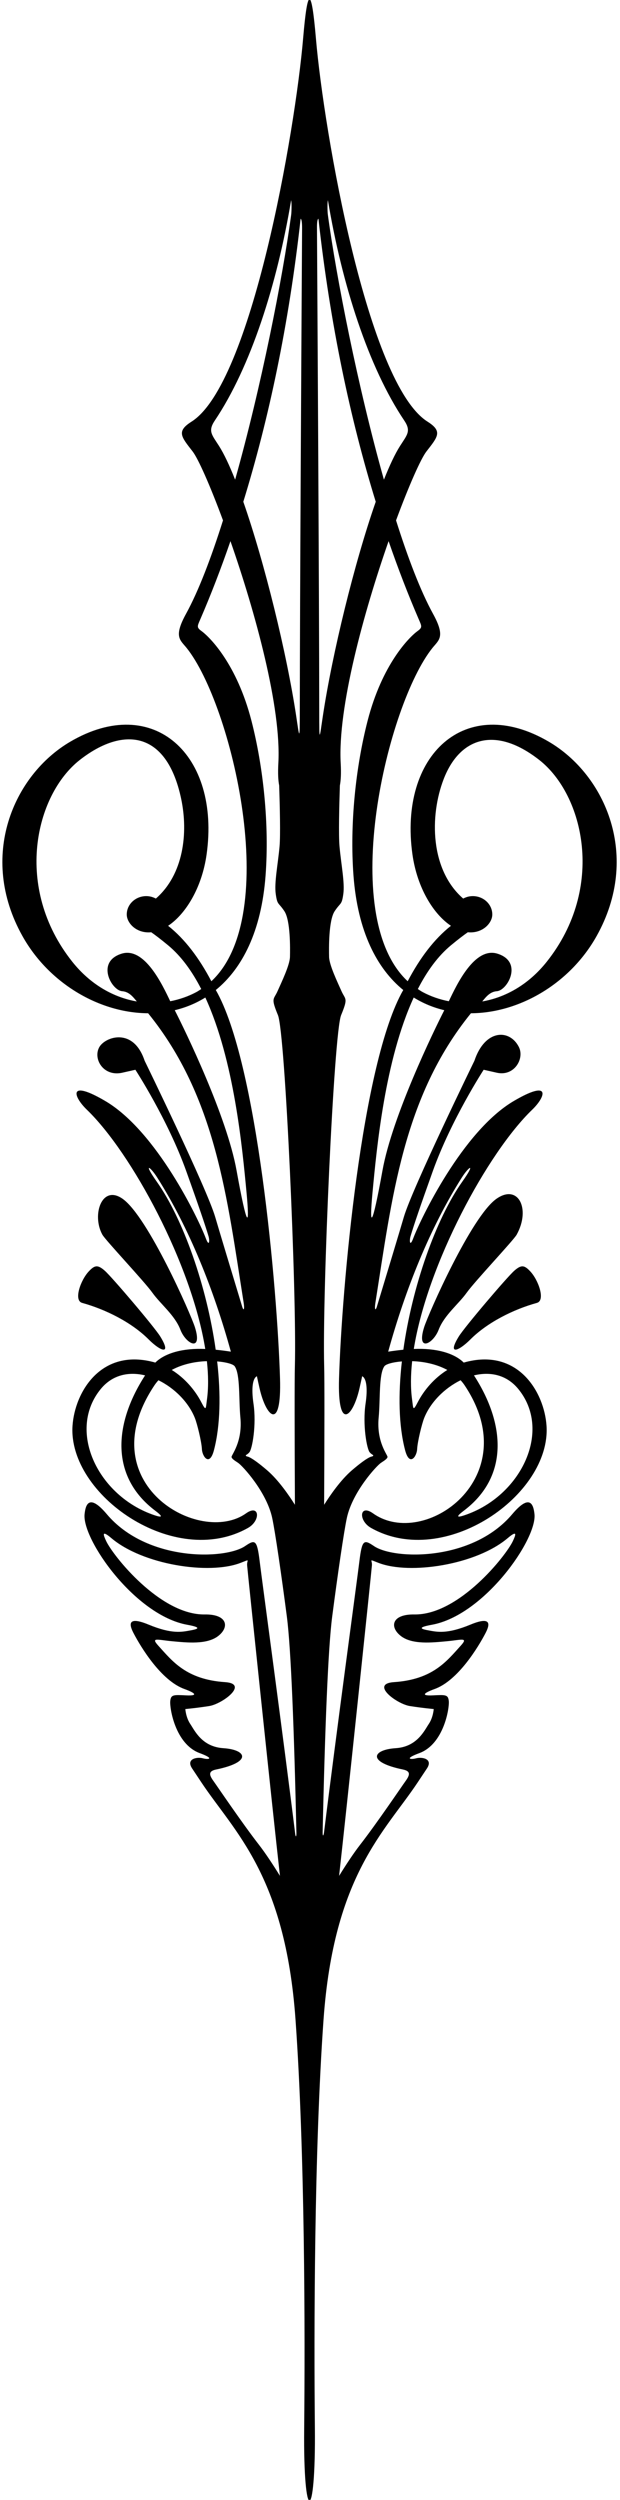 <?xml version="1.0" encoding="UTF-8"?>
<svg xmlns="http://www.w3.org/2000/svg" xmlns:xlink="http://www.w3.org/1999/xlink" width="155pt" height="624pt" viewBox="0 0 155 624" version="1.1">
<g id="surface1">
<path style=" stroke:none;fill-rule:nonzero;fill:rgb(0%,0%,0%);fill-opacity:1;" d="M 38.094 322.676 C 36.066 319.836 26.363 309.578 25.594 308.191 C 22.887 303.285 25.445 295.543 30.684 299.258 C 36.969 303.719 47.688 327.965 48.734 331.305 C 50.711 337.609 46.488 335.535 45.094 331.906 C 43.703 328.277 40.121 325.516 38.094 322.676 Z M 22.199 317.352 C 20.137 319.539 18.355 324.617 20.539 325.219 C 26.422 326.844 32.914 330.086 37.172 334.348 C 40.199 337.371 42.98 338.332 40.066 333.605 C 38.586 331.207 28.043 318.832 26.219 317.211 C 24.395 315.586 23.633 315.828 22.199 317.352 Z M 129.168 308.191 C 132.738 301.73 129.539 295.383 124.078 299.258 C 117.793 303.719 107.078 327.965 106.027 331.305 C 104.051 337.609 108.273 335.535 109.668 331.906 C 111.062 328.277 114.641 325.516 116.672 322.676 C 118.699 319.836 128.402 309.578 129.168 308.191 Z M 149.152 233.656 C 142.492 245.547 129.816 252.871 117.734 252.922 C 100.727 273.852 98.004 299.004 93.84 325.246 C 93.594 326.797 93.84 327.41 94.238 326.102 C 96.824 317.57 99.844 307.586 100.957 303.789 C 103.051 296.641 118.605 264.777 118.605 264.777 C 121.242 256.859 127.434 256.797 129.723 261.355 C 131.172 264.238 128.578 268.758 124.188 267.762 C 119.723 266.746 120.914 267.031 120.914 267.031 C 120.914 267.031 112.809 279.469 108.199 292.336 C 105.035 301.168 103.43 305.914 102.645 308.547 C 102.281 309.746 102.473 311.324 103.289 309.152 C 105.105 304.336 115.617 282.355 128.445 274.824 C 137.777 269.348 136.512 273.66 133.051 276.992 C 121.867 287.762 106.855 315.523 103.449 336.719 C 108.945 336.473 113.5 337.711 115.934 340.117 C 129.441 336.27 136.07 347.453 136.633 355.906 C 137.777 373.113 111.18 391.75 92.773 381.395 C 89.527 379.57 89.855 375.34 93.25 377.75 C 106.094 386.871 131.629 368.828 116.117 345.738 C 115.824 345.305 115.496 344.906 115.156 344.527 C 111.129 346.492 107.602 350.035 106.035 353.98 C 105.465 355.422 104.367 359.887 104.285 361.723 C 104.199 363.562 102.375 366.203 101.266 361.953 C 99.664 355.812 99.539 348.027 100.469 339.824 C 98.164 340.008 96.457 340.512 96.09 341.039 C 94.668 343.066 95.094 349.367 94.668 353.816 C 94.062 360.105 97.059 363.297 96.879 363.734 C 96.695 364.176 96.348 364.414 95.246 365.141 C 94.145 365.863 88.141 372.367 86.723 378.859 C 85.984 382.238 84.387 393.242 83.047 403.527 C 82.004 411.547 81.23 431.949 80.66 457.258 C 80.633 458.461 80.879 458.453 81.039 457.152 C 83.918 433.816 89.316 394.07 89.82 389.922 C 90.5 384.297 90.949 384.199 93.492 385.922 C 98.5 389.32 118.012 389.836 128.051 377.965 C 132.516 372.691 133.371 375.59 133.621 377.953 C 134.281 384.223 121.055 403.188 107.965 405.562 C 104.23 406.238 105.203 406.629 107.23 406.984 C 109.258 407.344 111.742 407.953 117.621 405.52 C 123.504 403.086 122.188 406.109 121.32 407.758 C 119.57 411.09 114.527 419.469 108.68 421.59 C 105.906 422.594 105.109 423.34 108.258 423.184 C 111.406 423.031 112.027 422.984 112.199 424.605 C 112.387 426.32 110.973 435.34 104.832 437.602 C 100.98 439.023 102.629 439.277 104.051 438.891 C 105.469 438.5 108.352 439 106.73 441.434 C 106.191 442.238 105.398 443.434 104.426 444.898 C 96.25 457.191 83.461 467.988 80.883 504.129 C 78.543 536.93 78.48 582.074 78.719 605.93 C 78.961 630.18 75.797 630.32 76.043 606.234 C 76.281 582.461 76.23 537.07 73.879 504.129 C 71.301 467.988 58.512 457.191 50.34 444.898 C 49.363 443.434 48.57 442.238 48.035 441.434 C 46.41 439 49.293 438.5 50.715 438.891 C 52.133 439.277 53.785 439.023 49.93 437.602 C 43.789 435.34 42.379 426.32 42.562 424.605 C 42.734 422.984 43.355 423.031 46.504 423.184 C 49.652 423.34 48.855 422.594 46.082 421.59 C 40.234 419.469 35.191 411.09 33.441 407.758 C 32.574 406.109 31.258 403.086 37.141 405.52 C 43.023 407.953 45.504 407.344 47.531 406.984 C 49.559 406.629 50.535 406.238 46.801 405.562 C 33.711 403.188 20.48 384.223 21.145 377.953 C 21.391 375.59 22.25 372.691 26.711 377.965 C 36.754 389.836 56.262 389.32 61.27 385.922 C 63.812 384.199 64.266 384.297 64.945 389.922 C 65.449 394.102 70.922 434.375 73.785 457.641 C 73.922 458.766 74.129 458.531 74.102 457.363 C 73.535 432.004 72.762 411.555 71.715 403.527 C 70.375 393.242 68.777 382.238 68.039 378.859 C 66.625 372.367 60.617 365.863 59.516 365.141 C 58.414 364.414 58.066 364.176 57.887 363.734 C 57.707 363.297 60.699 360.105 60.094 353.816 C 59.668 349.367 60.094 343.066 58.672 341.039 C 58.305 340.512 56.598 340.008 54.293 339.824 C 55.223 348.027 55.098 355.812 53.496 361.953 C 52.391 366.203 50.562 363.562 50.477 361.723 C 50.395 359.887 49.301 355.422 48.727 353.98 C 47.164 350.035 43.637 346.492 39.605 344.527 C 39.266 344.906 38.941 345.305 38.648 345.738 C 22.195 370.23 49.883 386.012 61.512 377.75 C 64.906 375.34 65.234 379.57 61.988 381.395 C 43.582 391.75 16.984 373.113 18.129 355.906 C 18.691 347.453 25.32 336.27 38.828 340.117 C 41.262 337.711 45.816 336.473 51.312 336.719 C 47.906 315.523 32.895 287.762 21.711 276.992 C 18.25 273.66 16.984 269.348 26.316 274.824 C 39.148 282.355 49.66 304.336 51.473 309.152 C 52.293 311.324 52.48 309.746 52.121 308.547 C 51.332 305.914 49.727 301.168 46.562 292.336 C 41.953 279.469 33.848 267.031 33.848 267.031 C 33.848 267.031 35.039 266.746 30.578 267.762 C 25.844 268.836 23.172 264.277 24.836 261.359 C 26.285 258.812 33.332 256.301 36.16 264.777 C 36.16 264.777 51.715 296.641 53.805 303.789 C 54.918 307.586 57.938 317.57 60.527 326.102 C 60.922 327.41 61.168 326.797 60.926 325.246 C 56.758 299.004 54.035 273.852 37.031 252.922 C 24.949 252.871 12.27 245.547 5.613 233.656 C -5.535 213.754 3.414 193.434 17.547 185.148 C 38.387 172.926 55.133 188.465 51.652 213.262 C 50.477 221.652 46.367 228.223 42.027 231.09 C 46.227 234.406 49.801 239.148 52.84 244.934 C 70.605 228.406 57.859 175.742 46.676 161.762 C 45.051 159.734 43.332 158.992 46.504 153.223 C 49.633 147.527 52.773 139.316 55.75 129.895 C 52.48 121.059 49.535 114.465 48.152 112.684 C 45.312 109.031 44.043 107.672 47.879 105.25 C 62.863 95.793 73.805 32.789 75.789 9.492 C 76.895 -3.48 77.867 -3.375 78.984 9.629 C 81 33.035 91.926 95.812 106.887 105.25 C 110.719 107.672 109.453 109.031 106.613 112.684 C 105.227 114.465 102.285 121.059 99.012 129.895 C 101.992 139.316 105.133 147.527 108.262 153.223 C 111.43 158.992 109.711 159.734 108.09 161.762 C 96.902 175.742 84.156 228.406 101.922 244.934 C 104.961 239.148 108.535 234.406 112.734 231.09 C 108.395 228.223 104.289 221.652 103.109 213.262 C 99.629 188.465 116.375 172.926 137.219 185.148 C 151.348 193.434 160.301 213.754 149.152 233.656 Z M 36.27 343.312 C 32.258 342.34 28.141 343.117 25.191 346.707 C 16.809 356.926 24.195 372.828 37.754 377.91 C 41 379.129 40.668 378.488 38.832 377.109 C 27.547 368.617 28.406 355.445 36.27 343.312 Z M 51.723 339.762 C 48.898 339.852 45.684 340.469 42.938 341.957 C 46.145 343.945 48.742 346.945 50.332 350.02 C 51.57 352.406 51.426 351.633 51.738 349.355 C 52.137 346.453 52.098 343.211 51.723 339.762 Z M 57.715 337.391 C 53.438 321.875 47.285 306.523 39.332 293.965 C 37.477 291.039 35.738 290.086 39.184 294.949 C 45.82 304.32 51.699 321.117 53.926 336.91 C 55.215 337.031 56.488 337.199 57.715 337.391 Z M 69.988 468.242 C 68.188 452.301 61.867 391.98 61.781 390.73 C 61.68 389.312 62.754 389.109 60.117 390.121 C 52.25 393.148 35.699 390.586 27.844 383.938 C 25.207 381.707 25.922 383.328 26.531 384.645 C 28.238 388.32 40.047 403.156 51.18 402.988 C 56.848 402.902 57.422 406.113 54.582 408.344 C 51.742 410.574 46.707 410.012 43.059 409.676 C 39.41 409.344 37.574 408.586 39.602 410.812 C 43.078 414.637 46.559 419.23 56.254 419.879 C 62.34 420.281 55.582 425.336 52.297 425.852 C 49.012 426.363 46.332 426.598 46.332 426.598 C 46.332 426.598 46.465 428.695 47.566 430.324 C 48.668 431.953 50.473 436.02 55.832 436.367 C 61.648 436.742 63.133 439.816 54.027 441.691 C 52.043 442.098 52.289 443.066 53.332 444.516 C 54.375 445.961 60.496 455.027 64.758 460.504 C 66.324 462.52 68.219 465.383 69.988 468.242 Z M 58.781 119.73 C 65.293 96.602 70.648 69.453 72.789 53.664 C 72.926 52.66 72.918 50.27 72.781 49.988 C 69.273 70.965 62.676 91.629 53.715 104.953 C 51.926 107.613 52.957 108.504 54.754 111.316 C 56.012 113.293 57.375 116.195 58.781 119.73 Z M 42.559 249.922 C 44.828 249.488 47.031 248.734 49.094 247.633 C 49.52 247.406 49.906 247.133 50.305 246.875 C 48.035 242.453 45.301 238.656 41.988 235.93 C 40.176 234.434 38.828 233.414 37.809 232.703 C 34.117 233.066 31.688 230.406 31.688 228.27 C 31.688 225.734 33.871 223.68 36.562 223.68 C 37.441 223.68 38.25 223.914 38.961 224.297 C 45.848 218.316 47.109 207.988 45.289 199.387 C 41.621 182.047 30.496 181.461 19.977 189.672 C 8.773 198.414 3.371 221.594 18.07 240.059 C 22.586 245.73 28.344 248.965 34.203 249.98 C 33.164 248.715 32.223 247.547 30.523 247.414 C 27.887 247.215 23.906 240.078 30.398 238.051 C 36.133 236.258 40.613 245.848 42.559 249.922 Z M 61.629 297.625 C 60.586 286.613 58.547 264.617 51.332 248.992 C 48.934 250.488 46.359 251.523 43.688 252.16 C 46.352 257.363 56.699 278.633 59.137 292.145 C 61.773 306.746 62.492 306.758 61.629 297.625 Z M 73.719 341.039 C 74.211 323.188 71.316 257.84 69.488 253.398 C 67.66 248.961 68.418 249.602 69.402 247.375 C 70.387 245.148 72.445 240.914 72.492 238.84 C 72.543 236.77 72.629 229.746 71.094 227.441 C 69.559 225.137 69.344 226.004 68.938 223.164 C 68.531 220.324 69.492 215.703 69.891 211.234 C 70.133 208.469 69.961 201.211 69.793 196.07 C 69.547 194.82 69.449 193.02 69.586 190.539 C 70.363 176.602 63.809 152.797 57.613 135.074 C 55.234 141.961 52.719 148.473 50.086 154.555 C 49.332 156.301 49.109 156.602 50.348 157.5 C 52.531 159.078 59.238 165.852 62.863 179.91 C 65.832 191.434 67.352 205.734 66.391 218.562 C 65.34 232.539 60.523 241.773 53.949 247.121 C 64.352 265.184 69.32 321.512 70.004 344.086 C 70.41 357.473 66.527 353.699 64.902 346.598 C 64.668 345.574 64.445 344.551 64.227 343.523 C 63.152 344.027 62.809 346.551 63.371 350.367 C 64.152 355.641 63.062 361.727 62.324 362.539 C 61.586 363.355 61.105 363.148 61.715 363.555 C 61.715 363.555 62.527 363.352 66.785 367.004 C 69.625 369.434 72.273 373.301 73.73 375.613 C 73.641 357.312 73.625 344.539 73.719 341.039 Z M 75.52 56.984 C 75.527 55.473 75.371 54.645 75.156 54.598 C 72.223 81.031 67.176 104.688 60.828 125.242 C 66.184 140.57 71.695 163.121 74.047 178.723 C 74.82 183.84 74.953 185.59 74.953 177.562 C 74.957 150.691 75.43 71.586 75.52 56.984 Z M 84.773 468.242 C 86.543 465.383 88.438 462.52 90.008 460.504 C 94.266 455.027 100.387 445.961 101.43 444.516 C 102.473 443.066 102.723 442.098 100.734 441.691 C 91.629 439.816 93.117 436.742 98.93 436.367 C 104.289 436.02 106.094 431.953 107.195 430.324 C 108.297 428.695 108.43 426.598 108.43 426.598 C 108.43 426.598 105.75 426.363 102.465 425.852 C 99.18 425.336 92.422 420.281 98.508 419.879 C 108.203 419.23 111.684 414.637 115.16 410.812 C 117.188 408.586 115.355 409.344 111.703 409.676 C 108.059 410.012 103.02 410.574 100.184 408.344 C 97.344 406.113 97.914 402.902 103.586 402.988 C 114.719 403.156 126.523 388.32 128.23 384.645 C 128.844 383.328 129.559 381.707 126.922 383.938 C 119.066 390.586 102.512 393.148 94.648 390.121 C 92.012 389.109 93.082 389.312 92.98 390.73 C 92.895 391.98 86.574 452.301 84.773 468.242 Z M 118.492 343.312 C 126.355 355.445 127.215 368.617 115.93 377.109 C 114.098 378.488 113.762 379.129 117.008 377.91 C 130.566 372.828 137.953 356.926 129.57 346.707 C 126.625 343.117 122.508 342.34 118.492 343.312 Z M 103.039 339.762 C 102.664 343.211 102.625 346.453 103.023 349.355 C 103.336 351.633 103.195 352.406 104.43 350.02 C 106.02 346.945 108.617 343.945 111.824 341.957 C 109.078 340.469 105.863 339.852 103.039 339.762 Z M 97.047 337.391 C 98.277 337.199 99.551 337.031 100.836 336.91 C 103.062 321.117 108.941 304.32 115.578 294.949 C 119.023 290.086 117.285 291.039 115.434 293.965 C 107.48 306.523 101.324 321.875 97.047 337.391 Z M 81.957 53.539 C 84.086 69.309 89.453 96.539 95.98 119.73 C 97.387 116.195 98.75 113.293 100.012 111.316 C 101.805 108.504 102.84 107.613 101.051 104.953 C 92.09 91.629 85.488 70.965 81.98 49.988 C 81.848 50.27 81.828 52.582 81.957 53.539 Z M 80.715 178.723 C 83.07 163.121 88.578 140.57 93.934 125.242 C 87.586 104.688 82.543 81.031 79.609 54.598 C 79.391 54.645 79.234 55.398 79.242 56.777 C 79.328 70.828 79.805 150.562 79.809 177.562 C 79.809 185.992 79.883 184.234 80.715 178.723 Z M 92.441 362.539 C 91.703 361.727 90.613 355.641 91.391 350.367 C 91.957 346.551 91.613 344.027 90.539 343.523 C 90.32 344.551 90.094 345.574 89.859 346.598 C 88.238 353.699 84.352 357.473 84.758 344.086 C 85.441 321.512 90.41 265.184 100.812 247.121 C 94.238 241.773 89.422 232.539 88.371 218.562 C 87.41 205.734 88.93 191.434 91.902 179.91 C 95.523 165.852 102.234 159.078 104.414 157.5 C 105.652 156.602 105.43 156.301 104.676 154.555 C 102.047 148.473 99.527 141.961 97.148 135.074 C 90.953 152.797 84.402 176.602 85.176 190.539 C 85.312 193.02 85.215 194.82 84.969 196.07 C 84.801 201.211 84.629 208.469 84.875 211.234 C 85.27 215.703 86.23 220.324 85.828 223.164 C 85.422 226.004 85.203 225.137 83.668 227.441 C 82.133 229.746 82.223 236.77 82.27 238.84 C 82.316 240.914 84.375 245.148 85.359 247.375 C 86.344 249.602 87.105 248.961 85.277 253.398 C 83.449 257.84 80.551 323.188 81.043 341.039 C 81.141 344.539 81.121 357.312 81.031 375.613 C 82.488 373.301 85.141 369.434 87.977 367.004 C 92.238 363.352 93.047 363.555 93.047 363.555 C 93.656 363.148 93.18 363.355 92.441 362.539 Z M 111.074 252.16 C 108.402 251.523 105.828 250.488 103.43 248.992 C 96.215 264.617 94.176 286.613 93.133 297.625 C 92.27 306.758 92.988 306.746 95.625 292.145 C 98.066 278.633 108.414 257.363 111.074 252.16 Z M 134.785 189.672 C 123.738 181.047 114.871 184.191 110.91 194.496 C 107.371 203.695 107.543 217.125 115.801 224.297 C 116.512 223.914 117.32 223.68 118.199 223.68 C 120.891 223.68 123.074 225.734 123.074 228.27 C 123.074 230.406 120.648 233.066 116.953 232.703 C 115.934 233.414 114.586 234.434 112.773 235.93 C 109.465 238.656 106.73 242.453 104.461 246.875 C 104.859 247.133 105.242 247.406 105.668 247.633 C 107.73 248.734 109.934 249.488 112.203 249.922 C 114.148 245.848 118.629 236.258 124.367 238.051 C 130.855 240.078 126.875 247.215 124.238 247.414 C 122.539 247.547 121.598 248.715 120.559 249.98 C 126.422 248.965 132.176 245.73 136.691 240.059 C 151.395 221.594 145.988 198.414 134.785 189.672 Z M 117.59 334.348 C 121.852 330.086 128.34 326.844 134.223 325.219 C 136.406 324.617 134.629 319.539 132.566 317.352 C 131.129 315.828 130.371 315.586 128.547 317.211 C 126.719 318.832 116.176 331.207 114.695 333.605 C 111.781 338.332 114.566 337.371 117.59 334.348 "/>
</g>
</svg>
